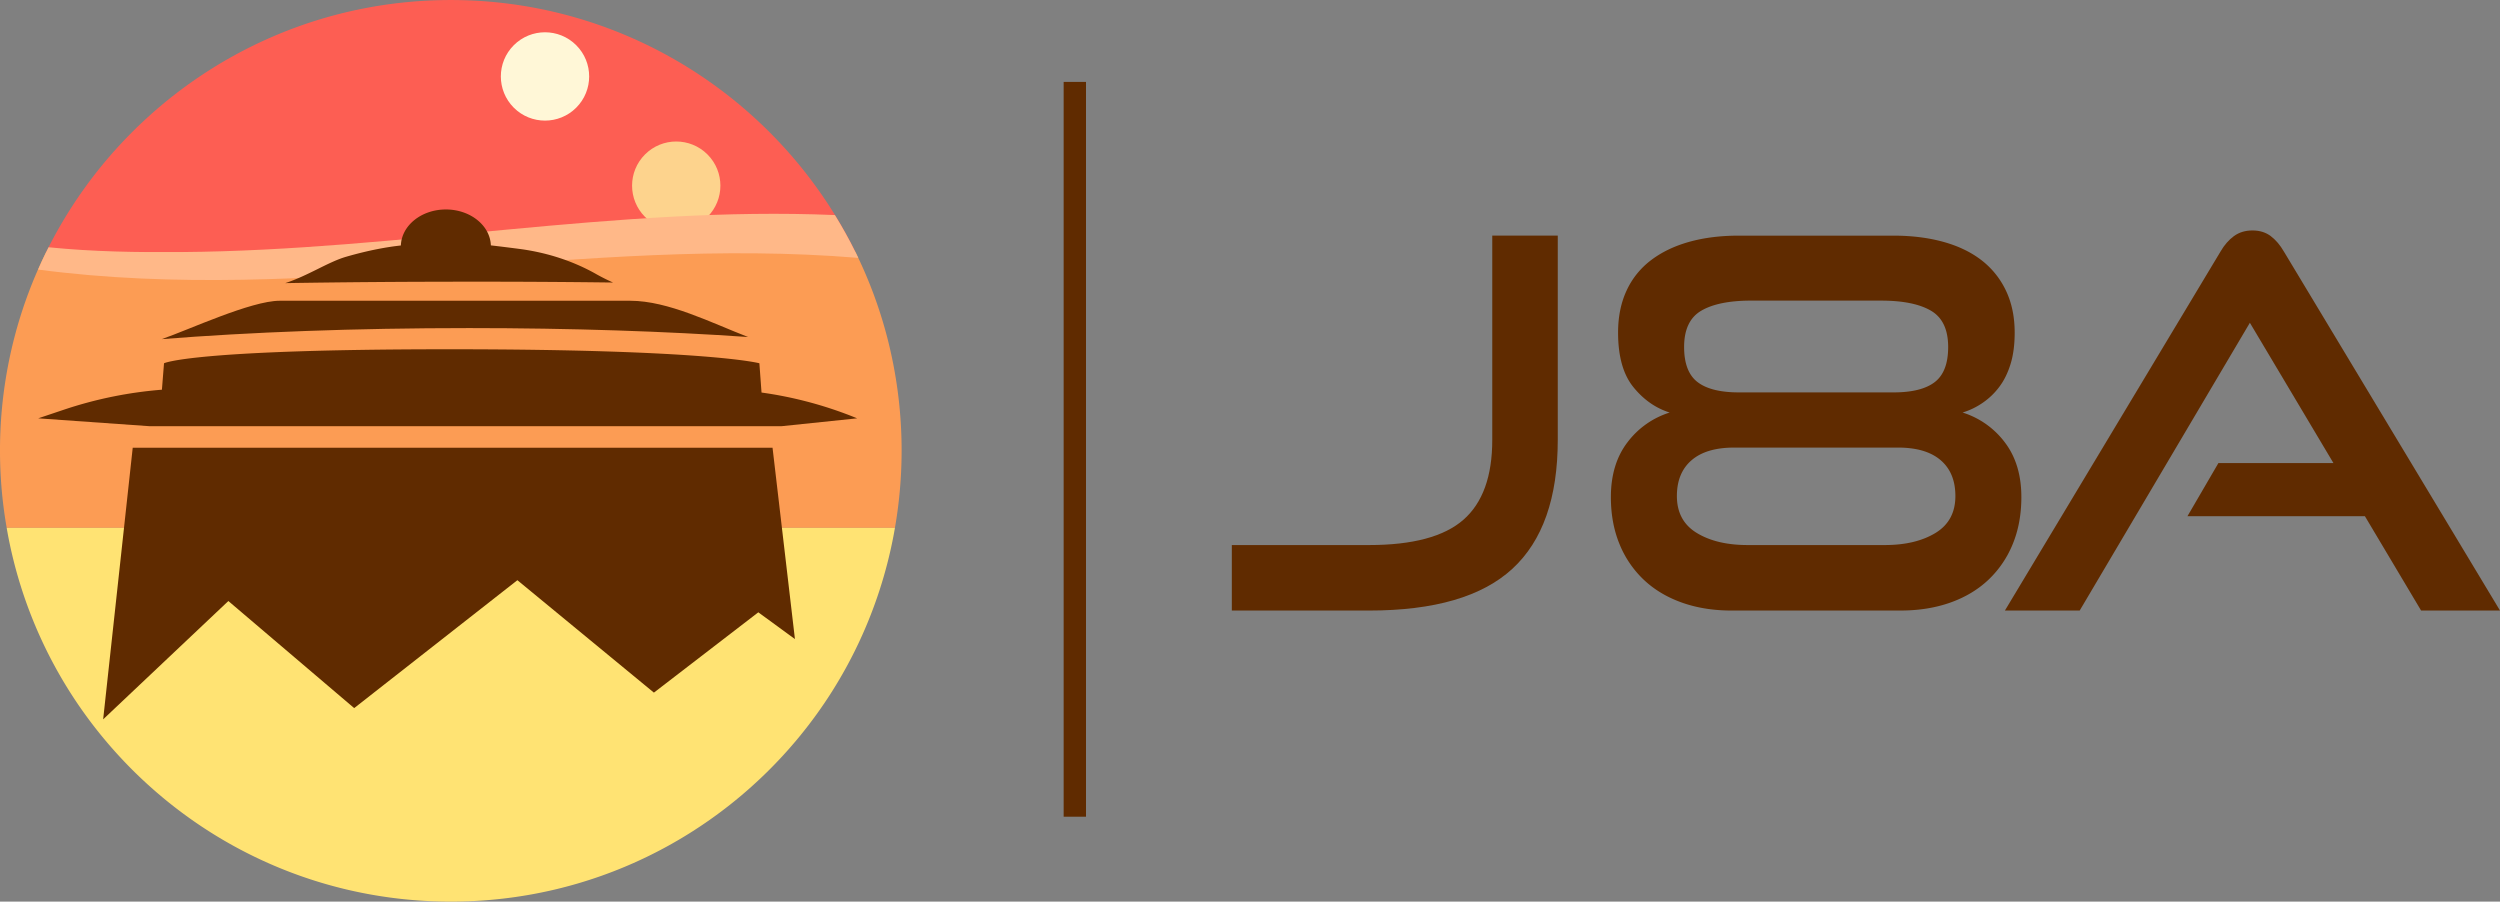 <svg id="Layer_1" data-name="Layer 1" xmlns="http://www.w3.org/2000/svg" viewBox="0 0 3488.35 1258.06"><rect x="0" y="0" width="3488.35" height="1258.06" fill="#808080" stroke="none"/><defs><style>.cls-1{fill:#602b00;}.cls-2{fill:#fc9c54;}.cls-3{fill:#fd5e53;}.cls-4{fill:#ffe373;}.cls-5{fill:#fff7d7;}.cls-6{fill:#fdd38d;}.cls-7{fill:#ffb888;}</style></defs><path class="cls-1" d="M1914.2,1038.39V947h191.42q91.38,0,131.7-35.26t40.29-111.55v-285H2369v285q0,121.63-63.33,179.92t-200.05,58.28Z" transform="translate(-195.39 -186.47)"/><path class="cls-1" d="M2611.51,1038.39q-38.16,0-69.44-11.15t-53.26-32a141.79,141.79,0,0,1-33.82-50q-11.88-29.15-11.87-65.12,0-46.05,23-76.29a117.68,117.68,0,0,1,59-41.73q-29.51-9.34-50.73-35.63t-21.23-75.91q0-33.1,11.87-58.65a111.32,111.32,0,0,1,34.19-42.45q22.29-16.9,53.25-25.55t69.08-8.64h215.89q38.13,0,69.44,8.64t53.25,25.55a116.06,116.06,0,0,1,34.18,42.45q12.22,25.56,12.24,58.65,0,25.18-5.76,43.89t-15.83,32a98.07,98.07,0,0,1-23.39,22.31,101.5,101.5,0,0,1-27.7,13.32,117.74,117.74,0,0,1,59,41.73q23,30.24,23,76.29,0,36-11.87,65.12a142.08,142.08,0,0,1-33.83,50q-22,20.88-53.25,32t-69.44,11.15ZM2615.1,811q-38.85,0-59.36,17.63t-20.51,50q0,34.56,27.7,51.46T2633.82,947h191.41q43.17,0,70.88-16.91t27.71-51.46q0-32.39-20.51-50T2843.94,811Zm23.75-205.08q-45.33,0-69.44,14t-24.11,50.73q0,34.55,18.71,48.93T2621.58,734h215.89q38.87,0,57.57-14.39t18.7-48.93q0-36.7-24.1-50.73t-69.44-14Z" transform="translate(-195.39 -186.47)"/><path class="cls-1" d="M3573.65,1038.39,3495.21,906.7H3247.66l43.18-74.12h160.47L3334.73,636.85l-237.47,401.54H2992.91l300.81-500.85q7.89-13.66,18.71-21.59t25.9-7.92q15.11,0,25.55,7.92t18.35,21.59l301.51,500.85Z" transform="translate(-195.39 -186.47)"/><rect class="cls-1" x="1484.15" y="114.29" width="31.19" height="1025.29"/><path class="cls-2" d="M1453.45,815.5A629.85,629.85,0,0,0,1433,655.92a622.57,622.57,0,0,0-44-117.81H259.84a623.26,623.26,0,0,0-44,117.81A628.93,628.93,0,0,0,204.72,923H1444.13A630,630,0,0,0,1453.45,815.5Z" transform="translate(-195.39 -186.47)"/><path class="cls-3" d="M1275.17,377c-114.28-117.44-273.94-190.49-450.75-190.49S488,259.52,373.68,377A631.26,631.26,0,0,0,259.84,538.11H1389A631,631,0,0,0,1275.17,377Z" transform="translate(-195.39 -186.47)"/><path class="cls-4" d="M204.72,923c.68,4,1.38,7.91,2.13,11.84a626.52,626.52,0,0,0,130.78,279c115.36,140.8,290.56,230.69,486.79,230.69s371.43-89.89,486.79-230.69a626.42,626.42,0,0,0,130.78-279c.76-3.93,1.45-7.89,2.14-11.84Z" transform="translate(-195.39 -186.47)"/><circle class="cls-5" cx="955.86" cy="293.14" r="61.62" transform="translate(-122.71 575.28) rotate(-45)"/><circle class="cls-6" cx="1138.97" cy="445.53" r="61.62" transform="translate(-176.83 749.4) rotate(-45)"/><path class="cls-7" d="M1360.39,486.55C1056.68,473.71,753,535.81,449.28,538.17c-62.63.49-123.52-.39-186.15-6.68l-3.29,6.62c-4,8.06-7.69,16.25-11.32,24.5C629.41,612.9,1012.08,514.54,1393,546.32c-.75-1.57-3.2-6.65-4-8.21C1380.28,520.42,1370.67,503.26,1360.39,486.55Z" transform="translate(-195.39 -186.47)"/><path class="cls-1" d="M1050.83,580.7a280,280,0,0,1-25.7-13c-31.56-17.49-67.48-29-105.07-33.92-13.5-1.76-27.71-3.55-39.75-4.91-1-27.81-28.69-50.12-62.78-50.12S755.71,501.13,754.74,529c-18.32,2-44.23,6.42-76.44,15.75-24.83,7.2-53.35,26.56-84.9,36.78,80.09-1.33,166.08-2,255.6-2C918.81,579.44,986.45,579.88,1050.83,580.7Z" transform="translate(-195.39 -186.47)"/><path class="cls-1" d="M1286,781.14l105.39-10.95a552.05,552.05,0,0,0-133.41-36l-3-40.83s-71-19.55-432.35-19.55-398.38,19.55-398.38,19.55l-2.94,36.88A572,572,0,0,0,286,757.66l-37.32,12.53L403.8,781.14Z" transform="translate(-195.39 -186.47)"/><path class="cls-1" d="M1239.24,656.71c-51-19.71-111.58-50.58-164.44-50.58H585.63c-39.71,0-126.95,40.52-164.53,53.55,121.86-9.72,269.64-15.42,429-15.42C992.43,644.26,1125.57,648.81,1239.24,656.71Z" transform="translate(-195.39 -186.47)"/><polygon class="cls-1" points="318.64 838.63 494.2 988.04 721.92 809.57 912.42 966.45 1058.1 854.39 1109.2 891.73 1077.95 624.71 185.2 624.71 143.94 1003.72 318.64 838.63"/></svg>
